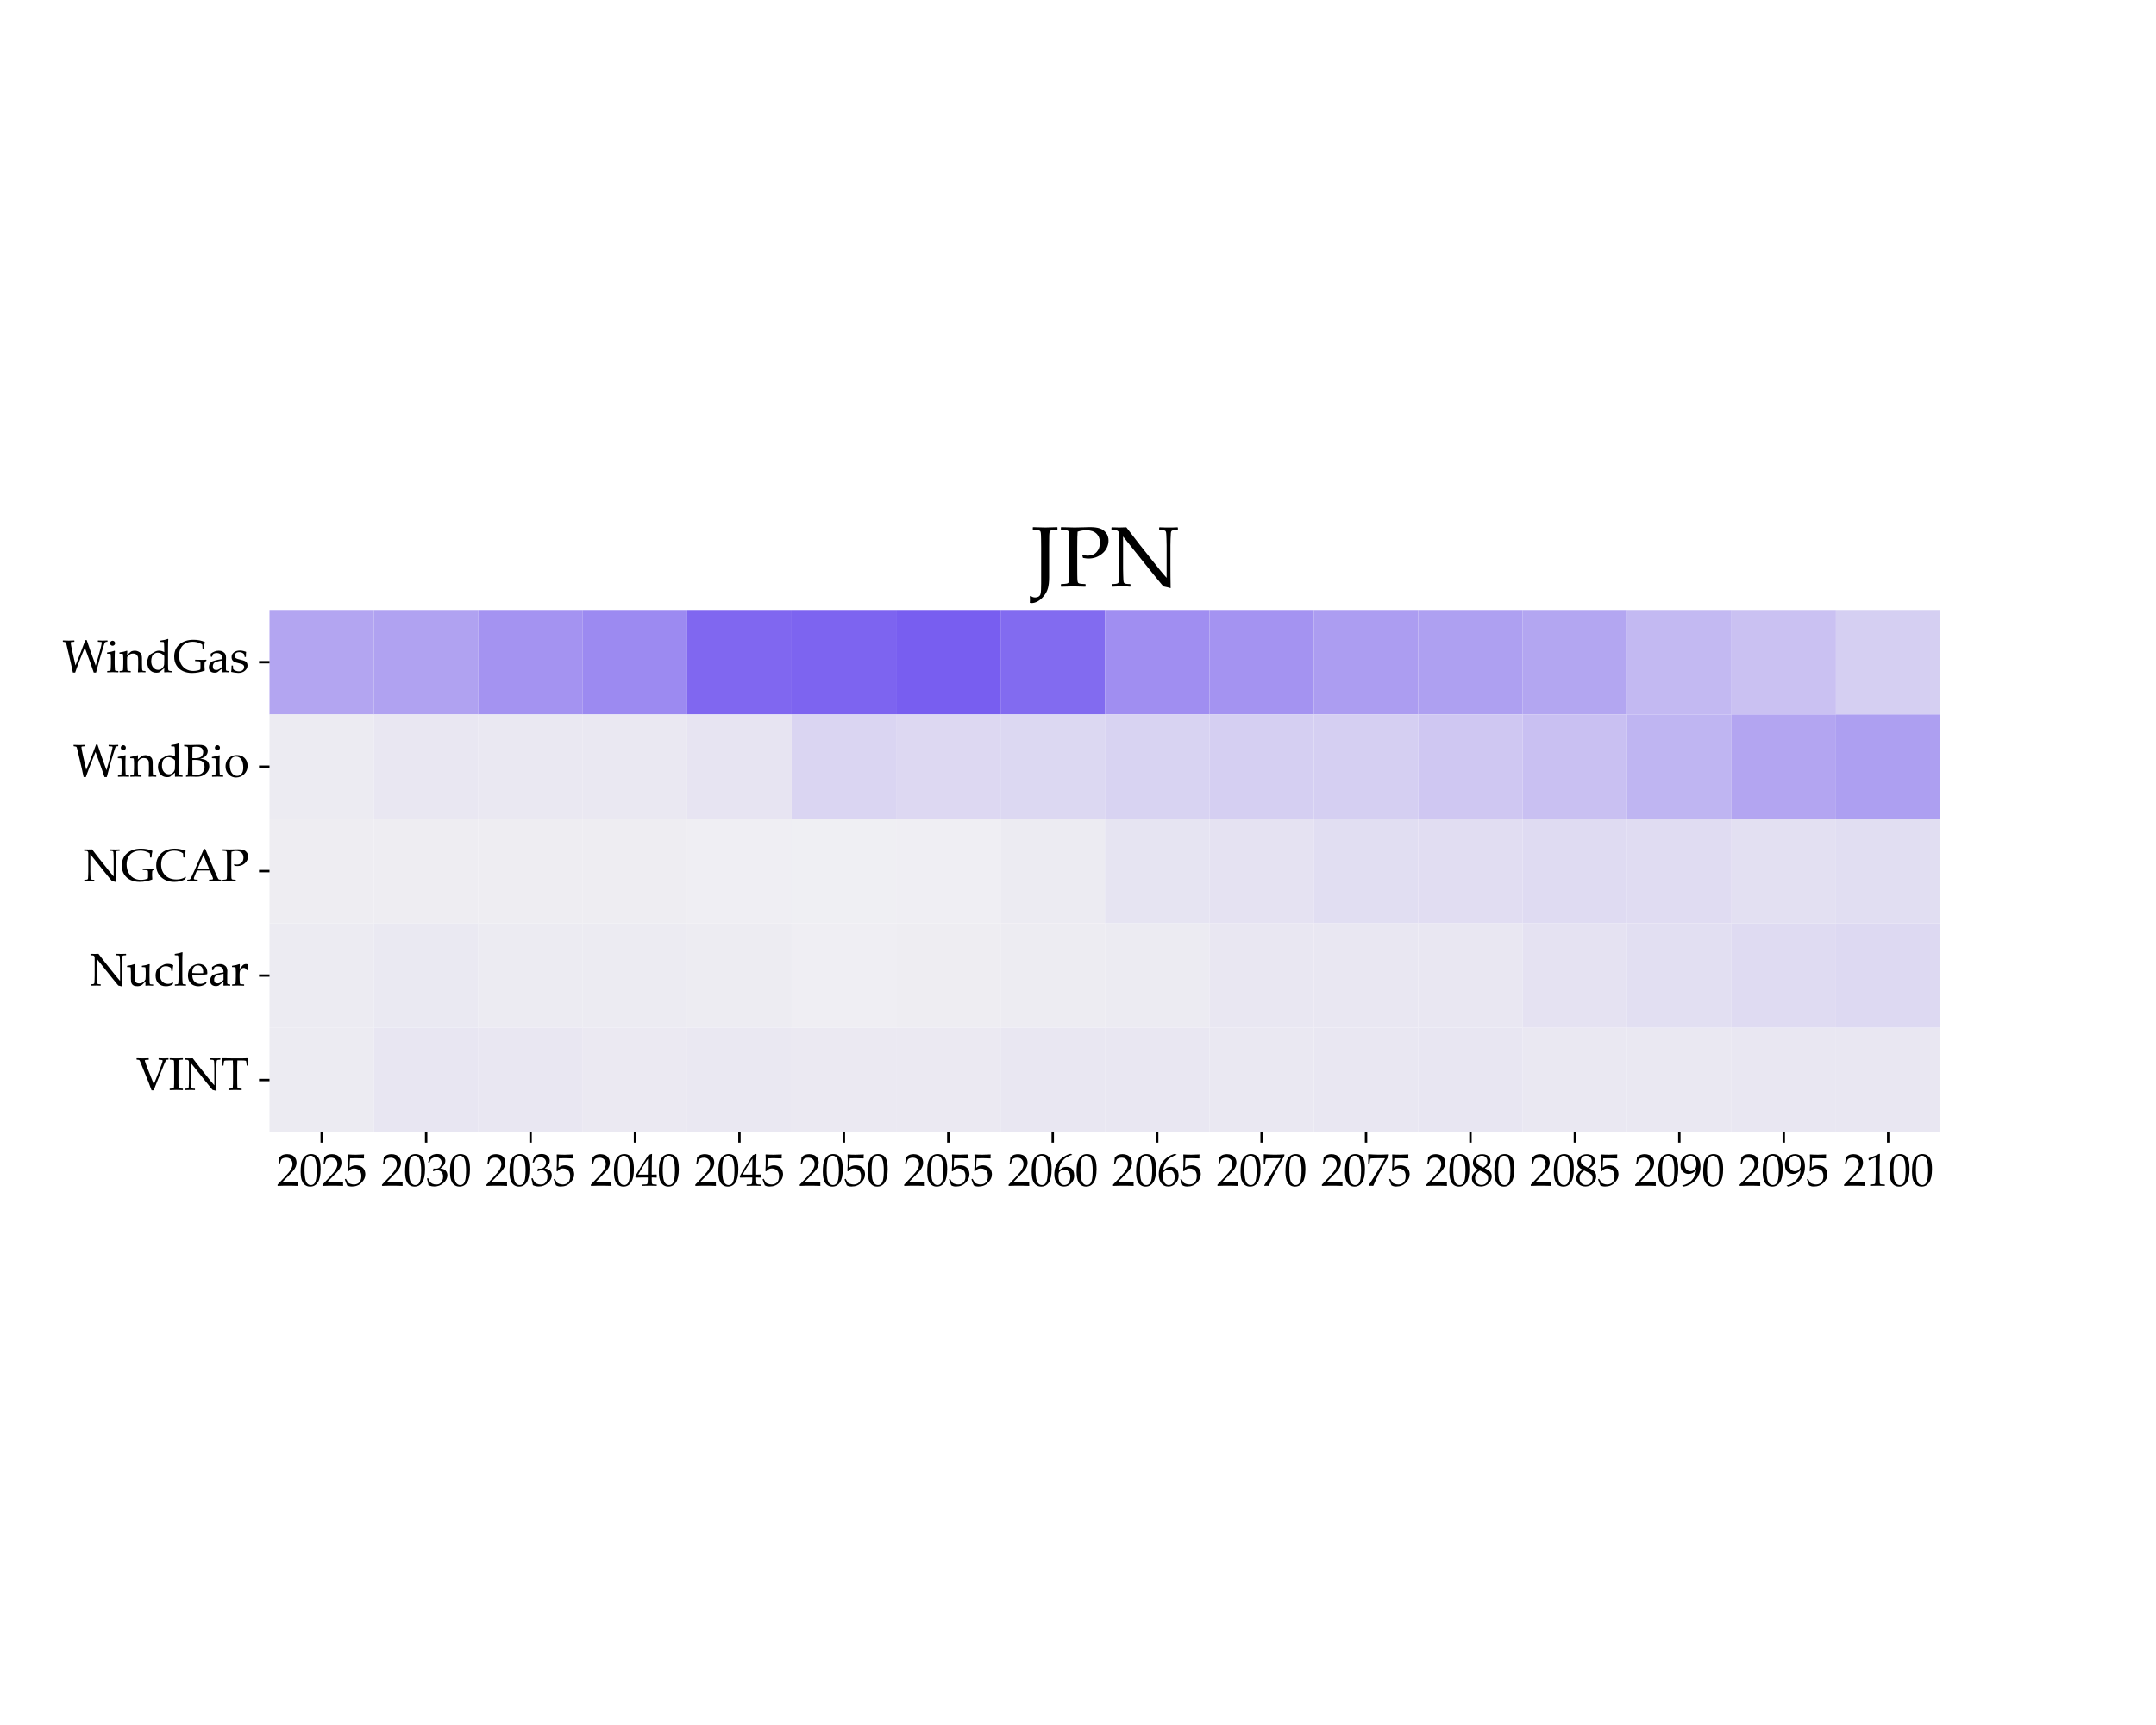 <?xml version="1.0" encoding="utf-8" standalone="no"?>
<!DOCTYPE svg PUBLIC "-//W3C//DTD SVG 1.1//EN"
  "http://www.w3.org/Graphics/SVG/1.1/DTD/svg11.dtd">
<svg xmlns:xlink="http://www.w3.org/1999/xlink" width="720pt" height="576pt" viewBox="0 0 720 576" xmlns="http://www.w3.org/2000/svg" version="1.1">
 <defs>
  <style type="text/css">*{stroke-linejoin: round; stroke-linecap: butt}</style>
 </defs>
 <g id="figure_1">
  <g id="patch_1">
   <path d="M 0 576 
L 720 576 
L 720 0 
L 0 0 
z
" style="fill: #ffffff"/>
  </g>
  <g id="axes_1">
   <g id="patch_2">
    <path d="M 90 378.067 
L 648 378.067 
L 648 203.692 
L 90 203.692 
z
" style="fill: #ffffff"/>
   </g>
   <g id="QuadMesh_1">
    <path d="M 90 203.692 
L 124.875 203.692 
L 124.875 238.567 
L 90 238.567 
L 90 203.692 
" clip-path="url(#p92f56c41db)" style="fill: #b3a5f1"/>
    <path d="M 124.875 203.692 
L 159.75 203.692 
L 159.75 238.567 
L 124.875 238.567 
L 124.875 203.692 
" clip-path="url(#p92f56c41db)" style="fill: #b0a2f1"/>
    <path d="M 159.75 203.692 
L 194.625 203.692 
L 194.625 238.567 
L 159.75 238.567 
L 159.75 203.692 
" clip-path="url(#p92f56c41db)" style="fill: #a493f1"/>
    <path d="M 194.625 203.692 
L 229.5 203.692 
L 229.5 238.567 
L 194.625 238.567 
L 194.625 203.692 
" clip-path="url(#p92f56c41db)" style="fill: #9c8af1"/>
    <path d="M 229.5 203.692 
L 264.375 203.692 
L 264.375 238.567 
L 229.5 238.567 
L 229.5 203.692 
" clip-path="url(#p92f56c41db)" style="fill: #8067f0"/>
    <path d="M 264.375 203.692 
L 299.25 203.692 
L 299.25 238.567 
L 264.375 238.567 
L 264.375 203.692 
" clip-path="url(#p92f56c41db)" style="fill: #7d64f0"/>
    <path d="M 299.25 203.692 
L 334.125 203.692 
L 334.125 238.567 
L 299.25 238.567 
L 299.25 203.692 
" clip-path="url(#p92f56c41db)" style="fill: #785ef0"/>
    <path d="M 334.125 203.692 
L 369 203.692 
L 369 238.567 
L 334.125 238.567 
L 334.125 203.692 
" clip-path="url(#p92f56c41db)" style="fill: #826bf0"/>
    <path d="M 369 203.692 
L 403.875 203.692 
L 403.875 238.567 
L 369 238.567 
L 369 203.692 
" clip-path="url(#p92f56c41db)" style="fill: #a08ef1"/>
    <path d="M 403.875 203.692 
L 438.75 203.692 
L 438.75 238.567 
L 403.875 238.567 
L 403.875 203.692 
" clip-path="url(#p92f56c41db)" style="fill: #a493f1"/>
    <path d="M 438.75 203.692 
L 473.625 203.692 
L 473.625 238.567 
L 438.75 238.567 
L 438.75 203.692 
" clip-path="url(#p92f56c41db)" style="fill: #ac9df1"/>
    <path d="M 473.625 203.692 
L 508.5 203.692 
L 508.5 238.567 
L 473.625 238.567 
L 473.625 203.692 
" clip-path="url(#p92f56c41db)" style="fill: #aea0f1"/>
    <path d="M 508.5 203.692 
L 543.375 203.692 
L 543.375 238.567 
L 508.5 238.567 
L 508.5 203.692 
" clip-path="url(#p92f56c41db)" style="fill: #b3a6f1"/>
    <path d="M 543.375 203.692 
L 578.25 203.692 
L 578.25 238.567 
L 543.375 238.567 
L 543.375 203.692 
" clip-path="url(#p92f56c41db)" style="fill: #c3b9f2"/>
    <path d="M 578.25 203.692 
L 613.125 203.692 
L 613.125 238.567 
L 578.25 238.567 
L 578.25 203.692 
" clip-path="url(#p92f56c41db)" style="fill: #cac1f2"/>
    <path d="M 613.125 203.692 
L 648 203.692 
L 648 238.567 
L 613.125 238.567 
L 613.125 203.692 
" clip-path="url(#p92f56c41db)" style="fill: #d5cff2"/>
    <path d="M 90 238.567 
L 124.875 238.567 
L 124.875 273.442 
L 90 273.442 
L 90 238.567 
" clip-path="url(#p92f56c41db)" style="fill: #ecebf2"/>
    <path d="M 124.875 238.567 
L 159.75 238.567 
L 159.75 273.442 
L 124.875 273.442 
L 124.875 238.567 
" clip-path="url(#p92f56c41db)" style="fill: #e9e7f2"/>
    <path d="M 159.75 238.567 
L 194.625 238.567 
L 194.625 273.442 
L 159.75 273.442 
L 159.75 238.567 
" clip-path="url(#p92f56c41db)" style="fill: #eae8f2"/>
    <path d="M 194.625 238.567 
L 229.5 238.567 
L 229.5 273.442 
L 194.625 273.442 
L 194.625 238.567 
" clip-path="url(#p92f56c41db)" style="fill: #eae8f2"/>
    <path d="M 229.5 238.567 
L 264.375 238.567 
L 264.375 273.442 
L 229.5 273.442 
L 229.5 238.567 
" clip-path="url(#p92f56c41db)" style="fill: #e7e4f2"/>
    <path d="M 264.375 238.567 
L 299.25 238.567 
L 299.25 273.442 
L 264.375 273.442 
L 264.375 238.567 
" clip-path="url(#p92f56c41db)" style="fill: #dad5f2"/>
    <path d="M 299.25 238.567 
L 334.125 238.567 
L 334.125 273.442 
L 299.25 273.442 
L 299.25 238.567 
" clip-path="url(#p92f56c41db)" style="fill: #ddd8f2"/>
    <path d="M 334.125 238.567 
L 369 238.567 
L 369 273.442 
L 334.125 273.442 
L 334.125 238.567 
" clip-path="url(#p92f56c41db)" style="fill: #dcd8f2"/>
    <path d="M 369 238.567 
L 403.875 238.567 
L 403.875 273.442 
L 369 273.442 
L 369 238.567 
" clip-path="url(#p92f56c41db)" style="fill: #d8d3f2"/>
    <path d="M 403.875 238.567 
L 438.75 238.567 
L 438.75 273.442 
L 403.875 273.442 
L 403.875 238.567 
" clip-path="url(#p92f56c41db)" style="fill: #d5cff2"/>
    <path d="M 438.75 238.567 
L 473.625 238.567 
L 473.625 273.442 
L 438.75 273.442 
L 438.75 238.567 
" clip-path="url(#p92f56c41db)" style="fill: #d5cff2"/>
    <path d="M 473.625 238.567 
L 508.5 238.567 
L 508.5 273.442 
L 473.625 273.442 
L 473.625 238.567 
" clip-path="url(#p92f56c41db)" style="fill: #cfc7f2"/>
    <path d="M 508.5 238.567 
L 543.375 238.567 
L 543.375 273.442 
L 508.5 273.442 
L 508.5 238.567 
" clip-path="url(#p92f56c41db)" style="fill: #c9c0f2"/>
    <path d="M 543.375 238.567 
L 578.25 238.567 
L 578.25 273.442 
L 543.375 273.442 
L 543.375 238.567 
" clip-path="url(#p92f56c41db)" style="fill: #bfb5f2"/>
    <path d="M 578.25 238.567 
L 613.125 238.567 
L 613.125 273.442 
L 578.25 273.442 
L 578.25 238.567 
" clip-path="url(#p92f56c41db)" style="fill: #b3a5f1"/>
    <path d="M 613.125 238.567 
L 648 238.567 
L 648 273.442 
L 613.125 273.442 
L 613.125 238.567 
" clip-path="url(#p92f56c41db)" style="fill: #ad9ff1"/>
    <path d="M 90 273.442 
L 124.875 273.442 
L 124.875 308.317 
L 90 308.317 
L 90 273.442 
" clip-path="url(#p92f56c41db)" style="fill: #eeedf2"/>
    <path d="M 124.875 273.442 
L 159.75 273.442 
L 159.75 308.317 
L 124.875 308.317 
L 124.875 273.442 
" clip-path="url(#p92f56c41db)" style="fill: #eeedf2"/>
    <path d="M 159.75 273.442 
L 194.625 273.442 
L 194.625 308.317 
L 159.75 308.317 
L 159.75 273.442 
" clip-path="url(#p92f56c41db)" style="fill: #eeedf2"/>
    <path d="M 194.625 273.442 
L 229.5 273.442 
L 229.5 308.317 
L 194.625 308.317 
L 194.625 273.442 
" clip-path="url(#p92f56c41db)" style="fill: #eeedf2"/>
    <path d="M 229.5 273.442 
L 264.375 273.442 
L 264.375 308.317 
L 229.5 308.317 
L 229.5 273.442 
" clip-path="url(#p92f56c41db)" style="fill: #efeef3"/>
    <path d="M 264.375 273.442 
L 299.25 273.442 
L 299.25 308.317 
L 264.375 308.317 
L 264.375 273.442 
" clip-path="url(#p92f56c41db)" style="fill: #efeff3"/>
    <path d="M 299.25 273.442 
L 334.125 273.442 
L 334.125 308.317 
L 299.25 308.317 
L 299.25 273.442 
" clip-path="url(#p92f56c41db)" style="fill: #efeef3"/>
    <path d="M 334.125 273.442 
L 369 273.442 
L 369 308.317 
L 334.125 308.317 
L 334.125 273.442 
" clip-path="url(#p92f56c41db)" style="fill: #ecebf2"/>
    <path d="M 369 273.442 
L 403.875 273.442 
L 403.875 308.317 
L 369 308.317 
L 369 273.442 
" clip-path="url(#p92f56c41db)" style="fill: #e6e4f2"/>
    <path d="M 403.875 273.442 
L 438.75 273.442 
L 438.75 308.317 
L 403.875 308.317 
L 403.875 273.442 
" clip-path="url(#p92f56c41db)" style="fill: #e5e2f2"/>
    <path d="M 438.75 273.442 
L 473.625 273.442 
L 473.625 308.317 
L 438.75 308.317 
L 438.75 273.442 
" clip-path="url(#p92f56c41db)" style="fill: #e1def2"/>
    <path d="M 473.625 273.442 
L 508.5 273.442 
L 508.5 308.317 
L 473.625 308.317 
L 473.625 273.442 
" clip-path="url(#p92f56c41db)" style="fill: #e1ddf2"/>
    <path d="M 508.5 273.442 
L 543.375 273.442 
L 543.375 308.317 
L 508.5 308.317 
L 508.5 273.442 
" clip-path="url(#p92f56c41db)" style="fill: #dfdbf2"/>
    <path d="M 543.375 273.442 
L 578.25 273.442 
L 578.25 308.317 
L 543.375 308.317 
L 543.375 273.442 
" clip-path="url(#p92f56c41db)" style="fill: #e0dcf2"/>
    <path d="M 578.25 273.442 
L 613.125 273.442 
L 613.125 308.317 
L 578.25 308.317 
L 578.25 273.442 
" clip-path="url(#p92f56c41db)" style="fill: #e3e0f2"/>
    <path d="M 613.125 273.442 
L 648 273.442 
L 648 308.317 
L 613.125 308.317 
L 613.125 273.442 
" clip-path="url(#p92f56c41db)" style="fill: #e1def2"/>
    <path d="M 90 308.317 
L 124.875 308.317 
L 124.875 343.192 
L 90 343.192 
L 90 308.317 
" clip-path="url(#p92f56c41db)" style="fill: #ecebf2"/>
    <path d="M 124.875 308.317 
L 159.75 308.317 
L 159.75 343.192 
L 124.875 343.192 
L 124.875 308.317 
" clip-path="url(#p92f56c41db)" style="fill: #eae9f2"/>
    <path d="M 159.75 308.317 
L 194.625 308.317 
L 194.625 343.192 
L 159.75 343.192 
L 159.75 308.317 
" clip-path="url(#p92f56c41db)" style="fill: #ecebf2"/>
    <path d="M 194.625 308.317 
L 229.5 308.317 
L 229.5 343.192 
L 194.625 343.192 
L 194.625 308.317 
" clip-path="url(#p92f56c41db)" style="fill: #ecebf2"/>
    <path d="M 229.5 308.317 
L 264.375 308.317 
L 264.375 343.192 
L 229.5 343.192 
L 229.5 308.317 
" clip-path="url(#p92f56c41db)" style="fill: #edecf2"/>
    <path d="M 264.375 308.317 
L 299.25 308.317 
L 299.25 343.192 
L 264.375 343.192 
L 264.375 308.317 
" clip-path="url(#p92f56c41db)" style="fill: #efeef3"/>
    <path d="M 299.25 308.317 
L 334.125 308.317 
L 334.125 343.192 
L 299.25 343.192 
L 299.25 308.317 
" clip-path="url(#p92f56c41db)" style="fill: #eeedf2"/>
    <path d="M 334.125 308.317 
L 369 308.317 
L 369 343.192 
L 334.125 343.192 
L 334.125 308.317 
" clip-path="url(#p92f56c41db)" style="fill: #edecf2"/>
    <path d="M 369 308.317 
L 403.875 308.317 
L 403.875 343.192 
L 369 343.192 
L 369 308.317 
" clip-path="url(#p92f56c41db)" style="fill: #ecebf2"/>
    <path d="M 403.875 308.317 
L 438.75 308.317 
L 438.75 343.192 
L 403.875 343.192 
L 403.875 308.317 
" clip-path="url(#p92f56c41db)" style="fill: #e9e7f2"/>
    <path d="M 438.75 308.317 
L 473.625 308.317 
L 473.625 343.192 
L 438.75 343.192 
L 438.75 308.317 
" clip-path="url(#p92f56c41db)" style="fill: #e9e7f2"/>
    <path d="M 473.625 308.317 
L 508.5 308.317 
L 508.5 343.192 
L 473.625 343.192 
L 473.625 308.317 
" clip-path="url(#p92f56c41db)" style="fill: #e9e7f2"/>
    <path d="M 508.5 308.317 
L 543.375 308.317 
L 543.375 343.192 
L 508.5 343.192 
L 508.5 308.317 
" clip-path="url(#p92f56c41db)" style="fill: #e5e2f2"/>
    <path d="M 543.375 308.317 
L 578.25 308.317 
L 578.25 343.192 
L 543.375 343.192 
L 543.375 308.317 
" clip-path="url(#p92f56c41db)" style="fill: #e2dff2"/>
    <path d="M 578.25 308.317 
L 613.125 308.317 
L 613.125 343.192 
L 578.25 343.192 
L 578.25 308.317 
" clip-path="url(#p92f56c41db)" style="fill: #dfdbf2"/>
    <path d="M 613.125 308.317 
L 648 308.317 
L 648 343.192 
L 613.125 343.192 
L 613.125 308.317 
" clip-path="url(#p92f56c41db)" style="fill: #ddd9f2"/>
    <path d="M 90 343.192 
L 124.875 343.192 
L 124.875 378.067 
L 90 378.067 
L 90 343.192 
" clip-path="url(#p92f56c41db)" style="fill: #ecebf2"/>
    <path d="M 124.875 343.192 
L 159.75 343.192 
L 159.75 378.067 
L 124.875 378.067 
L 124.875 343.192 
" clip-path="url(#p92f56c41db)" style="fill: #e8e6f2"/>
    <path d="M 159.75 343.192 
L 194.625 343.192 
L 194.625 378.067 
L 159.75 378.067 
L 159.75 343.192 
" clip-path="url(#p92f56c41db)" style="fill: #e9e7f2"/>
    <path d="M 194.625 343.192 
L 229.5 343.192 
L 229.5 378.067 
L 194.625 378.067 
L 194.625 343.192 
" clip-path="url(#p92f56c41db)" style="fill: #ebe9f2"/>
    <path d="M 229.5 343.192 
L 264.375 343.192 
L 264.375 378.067 
L 229.5 378.067 
L 229.5 343.192 
" clip-path="url(#p92f56c41db)" style="fill: #eae8f2"/>
    <path d="M 264.375 343.192 
L 299.25 343.192 
L 299.25 378.067 
L 264.375 378.067 
L 264.375 343.192 
" clip-path="url(#p92f56c41db)" style="fill: #ebe9f2"/>
    <path d="M 299.25 343.192 
L 334.125 343.192 
L 334.125 378.067 
L 299.25 378.067 
L 299.25 343.192 
" clip-path="url(#p92f56c41db)" style="fill: #ebe9f2"/>
    <path d="M 334.125 343.192 
L 369 343.192 
L 369 378.067 
L 334.125 378.067 
L 334.125 343.192 
" clip-path="url(#p92f56c41db)" style="fill: #e9e7f2"/>
    <path d="M 369 343.192 
L 403.875 343.192 
L 403.875 378.067 
L 369 378.067 
L 369 343.192 
" clip-path="url(#p92f56c41db)" style="fill: #e9e7f2"/>
    <path d="M 403.875 343.192 
L 438.75 343.192 
L 438.75 378.067 
L 403.875 378.067 
L 403.875 343.192 
" clip-path="url(#p92f56c41db)" style="fill: #eae8f2"/>
    <path d="M 438.75 343.192 
L 473.625 343.192 
L 473.625 378.067 
L 438.75 378.067 
L 438.75 343.192 
" clip-path="url(#p92f56c41db)" style="fill: #e9e7f2"/>
    <path d="M 473.625 343.192 
L 508.5 343.192 
L 508.5 378.067 
L 473.625 378.067 
L 473.625 343.192 
" clip-path="url(#p92f56c41db)" style="fill: #e8e6f2"/>
    <path d="M 508.5 343.192 
L 543.375 343.192 
L 543.375 378.067 
L 508.5 378.067 
L 508.5 343.192 
" clip-path="url(#p92f56c41db)" style="fill: #eae8f2"/>
    <path d="M 543.375 343.192 
L 578.25 343.192 
L 578.25 378.067 
L 543.375 378.067 
L 543.375 343.192 
" clip-path="url(#p92f56c41db)" style="fill: #eae8f2"/>
    <path d="M 578.25 343.192 
L 613.125 343.192 
L 613.125 378.067 
L 578.25 378.067 
L 578.25 343.192 
" clip-path="url(#p92f56c41db)" style="fill: #e9e7f2"/>
    <path d="M 613.125 343.192 
L 648 343.192 
L 648 378.067 
L 613.125 378.067 
L 613.125 343.192 
" clip-path="url(#p92f56c41db)" style="fill: #e9e7f2"/>
   </g>
   <g id="matplotlib.axis_1">
    <g id="xtick_1">
     <g id="line2d_1">
      <defs>
       <path id="m12abc98a7a" d="M 0 0 
L 0 3.5 
" style="stroke: #000000; stroke-width: 0.8"/>
      </defs>
      <g>
       <use xlink:href="#m12abc98a7a" x="107.438" y="378.067" style="stroke: #000000; stroke-width: 0.8"/>
      </g>
     </g>
     <g id="text_1">
      <!-- 2025 -->
      <g transform="translate(92.438 395.914)scale(0.15 -0.15)">
       <defs>
        <path id="PalatinoLinotype-Roman-32" d="M 144 -31 
L 106 0 
L 106 144 
L 1153 1253 
Q 1800 1938 1990 2313 
Q 2181 2688 2181 3013 
Q 2181 3394 1950 3647 
Q 1719 3900 1325 3900 
Q 1072 3900 884 3822 
Q 697 3744 633 3647 
Q 569 3550 447 3103 
L 419 3078 
L 291 3078 
L 259 3106 
Q 331 3528 359 3941 
Q 653 4228 908 4308 
Q 1163 4388 1441 4388 
Q 1772 4388 2075 4263 
Q 2378 4138 2562 3858 
Q 2747 3578 2747 3209 
Q 2747 2934 2639 2657 
Q 2531 2381 2323 2123 
Q 2116 1866 1756 1506 
L 781 513 
L 2016 513 
Q 2584 513 2963 553 
L 2984 528 
Q 2966 422 2966 250 
Q 2966 94 2984 3 
L 2963 -31 
Q 2738 -19 2272 -9 
Q 1806 0 1656 0 
Q 1353 0 840 -8 
Q 328 -16 144 -31 
z
" transform="scale(0.016)"/>
        <path id="PalatinoLinotype-Roman-30" d="M 194 1909 
Q 194 2466 250 2911 
Q 306 3356 498 3704 
Q 691 4053 980 4226 
Q 1269 4400 1638 4400 
Q 2056 4400 2373 4184 
Q 2691 3969 2830 3522 
Q 2969 3075 2969 2306 
Q 2969 1056 2586 465 
Q 2203 -125 1525 -125 
Q 1184 -125 923 22 
Q 663 169 495 447 
Q 328 725 261 1103 
Q 194 1481 194 1909 
z
M 731 2091 
Q 731 1497 820 1009 
Q 909 522 1117 308 
Q 1325 94 1613 94 
Q 1891 94 2077 284 
Q 2263 475 2348 937 
Q 2434 1400 2434 2081 
Q 2434 3150 2231 3662 
Q 2028 4175 1559 4175 
Q 1150 4175 940 3778 
Q 731 3381 731 2091 
z
" transform="scale(0.016)"/>
        <path id="PalatinoLinotype-Roman-35" d="M 409 44 
Q 334 288 100 850 
L 106 891 
L 216 953 
L 253 944 
Q 513 472 577 408 
Q 641 344 869 258 
Q 1097 172 1350 172 
Q 1666 172 1909 309 
Q 2153 447 2272 715 
Q 2391 984 2391 1325 
Q 2391 1659 2273 1901 
Q 2156 2144 1915 2269 
Q 1675 2394 1397 2394 
Q 1222 2394 1080 2347 
Q 938 2300 842 2226 
Q 747 2153 616 2009 
L 488 2047 
L 522 2719 
Q 534 2909 534 3103 
L 534 3659 
Q 534 3909 519 4138 
Q 509 4278 509 4316 
L 550 4347 
Q 1028 4309 1641 4309 
Q 2106 4309 2756 4347 
L 2769 4316 
Q 2747 4163 2747 4031 
Q 2747 3966 2756 3813 
L 2725 3794 
Q 2369 3819 1769 3819 
Q 953 3819 822 3813 
Q 775 3444 756 2513 
Q 1013 2700 1219 2767 
Q 1425 2834 1666 2834 
Q 2006 2834 2318 2678 
Q 2631 2522 2786 2225 
Q 2941 1928 2941 1584 
Q 2941 950 2417 417 
Q 1894 -116 1078 -116 
Q 859 -116 717 -78 
Q 575 -41 409 44 
z
" transform="scale(0.016)"/>
       </defs>
       <use xlink:href="#PalatinoLinotype-Roman-32"/>
       <use xlink:href="#PalatinoLinotype-Roman-30" x="50"/>
       <use xlink:href="#PalatinoLinotype-Roman-32" x="100"/>
       <use xlink:href="#PalatinoLinotype-Roman-35" x="150"/>
      </g>
     </g>
    </g>
    <g id="xtick_2">
     <g id="line2d_2">
      <g>
       <use xlink:href="#m12abc98a7a" x="142.312" y="378.067" style="stroke: #000000; stroke-width: 0.8"/>
      </g>
     </g>
     <g id="text_2">
      <!-- 2030 -->
      <g transform="translate(127.312 395.914)scale(0.15 -0.15)">
       <defs>
        <path id="PalatinoLinotype-Roman-33" d="M 325 72 
Q 269 441 116 959 
L 131 1006 
L 247 1050 
L 291 1028 
Q 400 741 525 553 
Q 650 366 884 266 
Q 1119 166 1391 166 
Q 1734 166 1936 309 
Q 2138 453 2247 700 
Q 2356 947 2356 1256 
Q 2356 1672 2139 1909 
Q 1922 2147 1538 2147 
Q 1406 2147 1303 2122 
Q 1200 2097 984 2009 
L 950 2041 
L 1019 2381 
Q 1272 2366 1356 2366 
Q 1722 2366 1936 2625 
Q 2150 2884 2150 3238 
Q 2150 3547 1926 3756 
Q 1703 3966 1375 3966 
Q 1159 3966 967 3878 
Q 775 3791 650 3666 
Q 597 3559 481 3247 
L 450 3219 
L 309 3219 
L 284 3247 
L 472 3972 
Q 863 4413 1531 4413 
Q 2041 4413 2355 4142 
Q 2669 3872 2669 3463 
Q 2669 3150 2484 2889 
Q 2300 2628 1972 2397 
Q 2513 2331 2733 2073 
Q 2953 1816 2953 1450 
Q 2953 850 2409 370 
Q 1866 -109 1153 -109 
Q 941 -109 756 -73 
Q 572 -38 325 72 
z
" transform="scale(0.016)"/>
       </defs>
       <use xlink:href="#PalatinoLinotype-Roman-32"/>
       <use xlink:href="#PalatinoLinotype-Roman-30" x="50"/>
       <use xlink:href="#PalatinoLinotype-Roman-33" x="100"/>
       <use xlink:href="#PalatinoLinotype-Roman-30" x="150"/>
      </g>
     </g>
    </g>
    <g id="xtick_3">
     <g id="line2d_3">
      <g>
       <use xlink:href="#m12abc98a7a" x="177.188" y="378.067" style="stroke: #000000; stroke-width: 0.8"/>
      </g>
     </g>
     <g id="text_3">
      <!-- 2035 -->
      <g transform="translate(162.188 395.914)scale(0.15 -0.15)">
       <use xlink:href="#PalatinoLinotype-Roman-32"/>
       <use xlink:href="#PalatinoLinotype-Roman-30" x="50"/>
       <use xlink:href="#PalatinoLinotype-Roman-33" x="100"/>
       <use xlink:href="#PalatinoLinotype-Roman-35" x="150"/>
      </g>
     </g>
    </g>
    <g id="xtick_4">
     <g id="line2d_4">
      <g>
       <use xlink:href="#m12abc98a7a" x="212.062" y="378.067" style="stroke: #000000; stroke-width: 0.8"/>
      </g>
     </g>
     <g id="text_4">
      <!-- 2040 -->
      <g transform="translate(197.062 395.914)scale(0.15 -0.15)">
       <defs>
        <path id="PalatinoLinotype-Roman-34" d="M 1028 -25 
L 1003 0 
L 1003 134 
L 1028 159 
Q 1491 172 1577 187 
Q 1663 203 1703 253 
Q 1744 303 1764 497 
Q 1784 691 1784 909 
L 1784 1141 
L 1100 1141 
Q 503 1141 91 1122 
L 38 1291 
Q 581 2309 1853 4241 
L 2294 4419 
L 2372 4381 
Q 2338 3850 2338 3066 
L 2328 2184 
L 2328 1538 
Q 2759 1541 2994 1556 
L 3022 1525 
Q 3016 1406 3016 1353 
Q 3019 1250 3025 1150 
L 2994 1122 
Q 2691 1141 2488 1141 
L 2328 1141 
L 2328 931 
Q 2328 581 2347 434 
Q 2366 288 2406 245 
Q 2447 203 2570 183 
Q 2694 163 2997 159 
L 3025 134 
L 3025 0 
L 3000 -25 
Q 2450 0 2078 0 
Q 1472 0 1028 -25 
z
M 450 1538 
L 1784 1538 
L 1813 3759 
Q 1513 3331 1056 2584 
Q 600 1838 450 1538 
z
" transform="scale(0.016)"/>
       </defs>
       <use xlink:href="#PalatinoLinotype-Roman-32"/>
       <use xlink:href="#PalatinoLinotype-Roman-30" x="50"/>
       <use xlink:href="#PalatinoLinotype-Roman-34" x="100"/>
       <use xlink:href="#PalatinoLinotype-Roman-30" x="150"/>
      </g>
     </g>
    </g>
    <g id="xtick_5">
     <g id="line2d_5">
      <g>
       <use xlink:href="#m12abc98a7a" x="246.938" y="378.067" style="stroke: #000000; stroke-width: 0.8"/>
      </g>
     </g>
     <g id="text_5">
      <!-- 2045 -->
      <g transform="translate(231.938 395.914)scale(0.15 -0.15)">
       <use xlink:href="#PalatinoLinotype-Roman-32"/>
       <use xlink:href="#PalatinoLinotype-Roman-30" x="50"/>
       <use xlink:href="#PalatinoLinotype-Roman-34" x="100"/>
       <use xlink:href="#PalatinoLinotype-Roman-35" x="150"/>
      </g>
     </g>
    </g>
    <g id="xtick_6">
     <g id="line2d_6">
      <g>
       <use xlink:href="#m12abc98a7a" x="281.812" y="378.067" style="stroke: #000000; stroke-width: 0.8"/>
      </g>
     </g>
     <g id="text_6">
      <!-- 2050 -->
      <g transform="translate(266.812 395.914)scale(0.15 -0.15)">
       <use xlink:href="#PalatinoLinotype-Roman-32"/>
       <use xlink:href="#PalatinoLinotype-Roman-30" x="50"/>
       <use xlink:href="#PalatinoLinotype-Roman-35" x="100"/>
       <use xlink:href="#PalatinoLinotype-Roman-30" x="150"/>
      </g>
     </g>
    </g>
    <g id="xtick_7">
     <g id="line2d_7">
      <g>
       <use xlink:href="#m12abc98a7a" x="316.688" y="378.067" style="stroke: #000000; stroke-width: 0.8"/>
      </g>
     </g>
     <g id="text_7">
      <!-- 2055 -->
      <g transform="translate(301.688 395.914)scale(0.15 -0.15)">
       <use xlink:href="#PalatinoLinotype-Roman-32"/>
       <use xlink:href="#PalatinoLinotype-Roman-30" x="50"/>
       <use xlink:href="#PalatinoLinotype-Roman-35" x="100"/>
       <use xlink:href="#PalatinoLinotype-Roman-35" x="150"/>
      </g>
     </g>
    </g>
    <g id="xtick_8">
     <g id="line2d_8">
      <g>
       <use xlink:href="#m12abc98a7a" x="351.562" y="378.067" style="stroke: #000000; stroke-width: 0.8"/>
      </g>
     </g>
     <g id="text_8">
      <!-- 2060 -->
      <g transform="translate(336.562 395.914)scale(0.15 -0.15)">
       <defs>
        <path id="PalatinoLinotype-Roman-36" d="M 2700 4322 
L 2700 4284 
Q 2359 4213 1923 3944 
Q 1488 3675 1191 3222 
Q 894 2769 847 2128 
Q 953 2203 1091 2309 
Q 1269 2444 1351 2494 
Q 1434 2544 1573 2581 
Q 1713 2619 1894 2619 
Q 2216 2619 2472 2476 
Q 2728 2334 2856 2057 
Q 2984 1781 2984 1413 
Q 2984 891 2731 539 
Q 2478 188 2193 36 
Q 1909 -116 1541 -116 
Q 913 -116 566 354 
Q 219 825 219 1578 
Q 219 2078 364 2539 
Q 509 3000 806 3373 
Q 1103 3747 1564 4037 
Q 2025 4328 2472 4431 
L 2700 4322 
z
M 788 1341 
Q 788 1031 877 728 
Q 966 425 1162 259 
Q 1359 94 1625 94 
Q 1853 94 2047 222 
Q 2241 350 2342 623 
Q 2444 897 2444 1200 
Q 2444 1503 2344 1742 
Q 2244 1981 2053 2114 
Q 1863 2247 1609 2247 
Q 1422 2247 1234 2156 
Q 1047 2066 945 1950 
Q 844 1834 816 1704 
Q 788 1575 788 1341 
z
" transform="scale(0.016)"/>
       </defs>
       <use xlink:href="#PalatinoLinotype-Roman-32"/>
       <use xlink:href="#PalatinoLinotype-Roman-30" x="50"/>
       <use xlink:href="#PalatinoLinotype-Roman-36" x="100"/>
       <use xlink:href="#PalatinoLinotype-Roman-30" x="150"/>
      </g>
     </g>
    </g>
    <g id="xtick_9">
     <g id="line2d_9">
      <g>
       <use xlink:href="#m12abc98a7a" x="386.438" y="378.067" style="stroke: #000000; stroke-width: 0.8"/>
      </g>
     </g>
     <g id="text_9">
      <!-- 2065 -->
      <g transform="translate(371.438 395.914)scale(0.15 -0.15)">
       <use xlink:href="#PalatinoLinotype-Roman-32"/>
       <use xlink:href="#PalatinoLinotype-Roman-30" x="50"/>
       <use xlink:href="#PalatinoLinotype-Roman-36" x="100"/>
       <use xlink:href="#PalatinoLinotype-Roman-35" x="150"/>
      </g>
     </g>
    </g>
    <g id="xtick_10">
     <g id="line2d_10">
      <g>
       <use xlink:href="#m12abc98a7a" x="421.312" y="378.067" style="stroke: #000000; stroke-width: 0.8"/>
      </g>
     </g>
     <g id="text_10">
      <!-- 2070 -->
      <g transform="translate(406.312 395.914)scale(0.15 -0.15)">
       <defs>
        <path id="PalatinoLinotype-Roman-37" d="M 422 -25 
L 356 41 
Q 469 209 822 766 
L 1394 1678 
L 1931 2556 
L 2400 3363 
Q 2550 3625 2638 3788 
L 2606 3819 
L 1638 3819 
Q 1272 3819 987 3806 
Q 703 3794 653 3770 
Q 603 3747 583 3712 
Q 563 3678 538 3475 
L 481 3034 
L 453 3009 
L 322 3009 
L 294 3034 
L 309 3891 
Q 309 4038 294 4344 
L 356 4375 
Q 528 4356 1054 4334 
Q 1581 4313 1759 4313 
Q 2394 4313 3144 4356 
L 3169 4331 
L 3169 4169 
L 2719 3372 
Q 2309 2641 1784 1639 
Q 1259 638 1019 0 
L 988 -25 
Q 809 -9 719 -9 
Q 575 -9 422 -25 
z
" transform="scale(0.016)"/>
       </defs>
       <use xlink:href="#PalatinoLinotype-Roman-32"/>
       <use xlink:href="#PalatinoLinotype-Roman-30" x="50"/>
       <use xlink:href="#PalatinoLinotype-Roman-37" x="100"/>
       <use xlink:href="#PalatinoLinotype-Roman-30" x="150"/>
      </g>
     </g>
    </g>
    <g id="xtick_11">
     <g id="line2d_11">
      <g>
       <use xlink:href="#m12abc98a7a" x="456.188" y="378.067" style="stroke: #000000; stroke-width: 0.8"/>
      </g>
     </g>
     <g id="text_11">
      <!-- 2075 -->
      <g transform="translate(441.188 395.914)scale(0.15 -0.15)">
       <use xlink:href="#PalatinoLinotype-Roman-32"/>
       <use xlink:href="#PalatinoLinotype-Roman-30" x="50"/>
       <use xlink:href="#PalatinoLinotype-Roman-37" x="100"/>
       <use xlink:href="#PalatinoLinotype-Roman-35" x="150"/>
      </g>
     </g>
    </g>
    <g id="xtick_12">
     <g id="line2d_12">
      <g>
       <use xlink:href="#m12abc98a7a" x="491.062" y="378.067" style="stroke: #000000; stroke-width: 0.8"/>
      </g>
     </g>
     <g id="text_12">
      <!-- 2080 -->
      <g transform="translate(476.062 395.914)scale(0.15 -0.15)">
       <defs>
        <path id="PalatinoLinotype-Roman-38" d="M 1050 2216 
Q 703 2400 523 2639 
Q 344 2878 344 3219 
Q 344 3697 697 4039 
Q 1050 4381 1659 4381 
Q 1969 4381 2233 4273 
Q 2497 4166 2640 3952 
Q 2784 3738 2784 3475 
Q 2784 3200 2615 2948 
Q 2447 2697 2019 2438 
L 2019 2409 
Q 2384 2234 2561 2112 
Q 2738 1991 2850 1783 
Q 2963 1575 2963 1303 
Q 2963 931 2748 589 
Q 2534 247 2184 69 
Q 1834 -109 1459 -109 
Q 913 -109 556 197 
Q 200 503 200 1013 
Q 200 1425 445 1723 
Q 691 2022 1050 2188 
L 1050 2216 
z
M 1778 2516 
Q 2113 2725 2231 2936 
Q 2350 3147 2350 3391 
Q 2350 3750 2144 3959 
Q 1938 4169 1591 4169 
Q 1259 4169 1040 3983 
Q 822 3797 822 3463 
Q 822 3209 964 3023 
Q 1106 2838 1778 2516 
z
M 1303 2103 
Q 934 1884 790 1632 
Q 647 1381 647 1063 
Q 647 616 897 361 
Q 1147 106 1541 106 
Q 1809 106 2028 231 
Q 2247 356 2355 573 
Q 2463 791 2463 1047 
Q 2463 1416 2205 1622 
Q 1947 1828 1303 2103 
z
" transform="scale(0.016)"/>
       </defs>
       <use xlink:href="#PalatinoLinotype-Roman-32"/>
       <use xlink:href="#PalatinoLinotype-Roman-30" x="50"/>
       <use xlink:href="#PalatinoLinotype-Roman-38" x="100"/>
       <use xlink:href="#PalatinoLinotype-Roman-30" x="150"/>
      </g>
     </g>
    </g>
    <g id="xtick_13">
     <g id="line2d_13">
      <g>
       <use xlink:href="#m12abc98a7a" x="525.938" y="378.067" style="stroke: #000000; stroke-width: 0.8"/>
      </g>
     </g>
     <g id="text_13">
      <!-- 2085 -->
      <g transform="translate(510.938 395.914)scale(0.15 -0.15)">
       <use xlink:href="#PalatinoLinotype-Roman-32"/>
       <use xlink:href="#PalatinoLinotype-Roman-30" x="50"/>
       <use xlink:href="#PalatinoLinotype-Roman-38" x="100"/>
       <use xlink:href="#PalatinoLinotype-Roman-35" x="150"/>
      </g>
     </g>
    </g>
    <g id="xtick_14">
     <g id="line2d_14">
      <g>
       <use xlink:href="#m12abc98a7a" x="560.812" y="378.067" style="stroke: #000000; stroke-width: 0.8"/>
      </g>
     </g>
     <g id="text_14">
      <!-- 2090 -->
      <g transform="translate(545.812 395.914)scale(0.15 -0.15)">
       <defs>
        <path id="PalatinoLinotype-Roman-39" d="M 416 -25 
L 416 34 
Q 1284 234 1781 798 
Q 2278 1363 2341 2178 
Q 1881 1631 1313 1631 
Q 953 1631 686 1803 
Q 419 1975 291 2250 
Q 163 2525 163 2894 
Q 163 3572 570 3981 
Q 978 4391 1581 4391 
Q 2191 4391 2567 3950 
Q 2944 3509 2944 2681 
Q 2944 2316 2875 1980 
Q 2806 1644 2615 1291 
Q 2425 938 2111 634 
Q 1797 331 1401 129 
Q 1006 -72 622 -125 
L 416 -25 
z
M 703 3097 
Q 703 2825 798 2564 
Q 894 2303 1091 2161 
Q 1288 2019 1553 2019 
Q 1922 2019 2147 2267 
Q 2372 2516 2372 3009 
Q 2372 3522 2150 3848 
Q 1928 4175 1541 4175 
Q 1169 4175 936 3900 
Q 703 3625 703 3097 
z
" transform="scale(0.016)"/>
       </defs>
       <use xlink:href="#PalatinoLinotype-Roman-32"/>
       <use xlink:href="#PalatinoLinotype-Roman-30" x="50"/>
       <use xlink:href="#PalatinoLinotype-Roman-39" x="100"/>
       <use xlink:href="#PalatinoLinotype-Roman-30" x="150"/>
      </g>
     </g>
    </g>
    <g id="xtick_15">
     <g id="line2d_15">
      <g>
       <use xlink:href="#m12abc98a7a" x="595.688" y="378.067" style="stroke: #000000; stroke-width: 0.8"/>
      </g>
     </g>
     <g id="text_15">
      <!-- 2095 -->
      <g transform="translate(580.688 395.914)scale(0.15 -0.15)">
       <use xlink:href="#PalatinoLinotype-Roman-32"/>
       <use xlink:href="#PalatinoLinotype-Roman-30" x="50"/>
       <use xlink:href="#PalatinoLinotype-Roman-39" x="100"/>
       <use xlink:href="#PalatinoLinotype-Roman-35" x="150"/>
      </g>
     </g>
    </g>
    <g id="xtick_16">
     <g id="line2d_16">
      <g>
       <use xlink:href="#m12abc98a7a" x="630.562" y="378.067" style="stroke: #000000; stroke-width: 0.8"/>
      </g>
     </g>
     <g id="text_16">
      <!-- 2100 -->
      <g transform="translate(615.562 395.914)scale(0.15 -0.15)">
       <defs>
        <path id="PalatinoLinotype-Roman-31" d="M 478 3531 
L 422 3550 
L 391 3806 
L 422 3838 
Q 734 3928 1212 4128 
Q 1691 4328 1897 4434 
L 1978 4403 
Q 1928 3034 1928 2759 
L 1928 1600 
Q 1928 1172 1937 795 
Q 1947 419 1965 351 
Q 1984 284 2029 246 
Q 2075 209 2156 198 
Q 2238 188 2641 166 
L 2663 141 
L 2663 0 
L 2641 -25 
Q 1956 0 1675 0 
Q 1463 0 634 -25 
L 613 0 
L 613 141 
L 638 166 
Q 1106 200 1173 215 
Q 1241 231 1277 270 
Q 1313 309 1334 418 
Q 1356 528 1370 1065 
Q 1384 1603 1384 1616 
L 1384 2847 
Q 1384 3753 1379 3831 
Q 1375 3909 1325 3909 
Q 1313 3909 1291 3903 
Q 1269 3897 1153 3847 
L 844 3709 
Q 650 3625 478 3531 
z
" transform="scale(0.016)"/>
       </defs>
       <use xlink:href="#PalatinoLinotype-Roman-32"/>
       <use xlink:href="#PalatinoLinotype-Roman-31" x="50"/>
       <use xlink:href="#PalatinoLinotype-Roman-30" x="100"/>
       <use xlink:href="#PalatinoLinotype-Roman-30" x="150"/>
      </g>
     </g>
    </g>
   </g>
   <g id="matplotlib.axis_2">
    <g id="ytick_1">
     <g id="line2d_17">
      <defs>
       <path id="m78341c2440" d="M 0 0 
L -3.5 0 
" style="stroke: #000000; stroke-width: 0.8"/>
      </defs>
      <g>
       <use xlink:href="#m78341c2440" x="90" y="221.13" style="stroke: #000000; stroke-width: 0.8"/>
      </g>
     </g>
     <g id="text_17">
      <!-- WindGas -->
      <g transform="translate(20.811 224.444)scale(0.15 -0.15)">
       <defs>
        <path id="PalatinoLinotype-Roman-57" d="M 1472 -59 
L 1188 1244 
L 584 3816 
Q 513 4122 434 4158 
Q 356 4194 97 4225 
L 72 4250 
L 72 4388 
L 97 4416 
Q 547 4391 894 4391 
Q 1153 4391 1650 4416 
L 1678 4388 
L 1678 4250 
L 1653 4225 
Q 1306 4213 1236 4191 
Q 1166 4169 1166 4088 
Q 1166 4022 1228 3673 
Q 1291 3325 1341 3106 
L 1831 941 
L 2603 2863 
Q 2906 3625 3200 4459 
L 3400 4459 
Q 3650 3675 3916 2938 
L 4650 900 
L 5181 2766 
Q 5263 3059 5381 3537 
Q 5500 4016 5500 4091 
Q 5500 4175 5422 4195 
Q 5344 4216 4972 4225 
L 4947 4253 
L 4947 4391 
L 4972 4416 
Q 5503 4391 5613 4391 
Q 5713 4391 6263 4416 
L 6288 4391 
L 6288 4250 
L 6263 4228 
Q 6084 4222 6025 4195 
Q 5966 4169 5922 4114 
Q 5878 4059 5797 3794 
L 5616 3213 
L 5294 2159 
Q 5225 1931 5041 1234 
L 4694 -59 
L 4375 -59 
Q 4050 909 3838 1491 
L 3125 3419 
L 2503 1875 
L 2169 1000 
Q 2038 653 1959 434 
L 1788 -59 
L 1472 -59 
z
" transform="scale(0.016)"/>
        <path id="PalatinoLinotype-Roman-69" d="M 900 4375 
Q 1047 4375 1150 4272 
Q 1253 4169 1253 4022 
Q 1253 3878 1150 3775 
Q 1047 3672 900 3672 
Q 756 3672 651 3773 
Q 547 3875 547 4022 
Q 547 4169 651 4272 
Q 756 4375 900 4375 
z
M 1166 2978 
L 1225 2938 
Q 1191 2528 1191 1897 
L 1191 1191 
Q 1191 1122 1203 748 
Q 1216 375 1230 312 
Q 1244 250 1272 222 
Q 1300 194 1340 186 
Q 1381 178 1678 159 
L 1706 134 
L 1706 3 
L 1681 -25 
Q 1291 0 928 0 
Q 569 0 178 -25 
L 150 3 
L 150 134 
L 178 159 
Q 481 178 520 187 
Q 559 197 589 226 
Q 619 256 630 317 
Q 641 378 655 720 
Q 669 1063 669 1238 
L 669 1853 
Q 669 1978 656 2193 
Q 644 2409 636 2459 
Q 628 2509 587 2532 
Q 547 2556 425 2556 
L 163 2559 
L 134 2584 
L 134 2719 
L 159 2744 
Q 756 2816 1166 2978 
z
M 922 -188 
L 922 -188 
z
" transform="scale(0.016)"/>
        <path id="PalatinoLinotype-Roman-6e" d="M 1069 2978 
L 1128 2938 
Q 1109 2728 1103 2388 
Q 1353 2594 1578 2806 
Q 1644 2866 1701 2894 
Q 1759 2922 1893 2953 
Q 2028 2984 2169 2984 
Q 2406 2984 2629 2887 
Q 2853 2791 2967 2658 
Q 3081 2525 3125 2344 
Q 3169 2163 3169 1897 
L 3169 1347 
Q 3169 1294 3184 569 
Q 3191 272 3250 215 
Q 3309 159 3638 159 
L 3663 134 
L 3663 0 
L 3638 -25 
Q 3241 0 3100 0 
Q 3019 0 2644 -25 
L 2606 9 
Q 2647 416 2647 1069 
L 2647 1478 
Q 2647 1847 2630 2009 
Q 2613 2172 2525 2305 
Q 2438 2438 2291 2511 
Q 2144 2584 1941 2584 
Q 1778 2584 1662 2551 
Q 1547 2519 1403 2417 
Q 1259 2316 1190 2227 
Q 1122 2138 1108 2061 
Q 1094 1984 1094 1734 
L 1094 1191 
Q 1094 1122 1106 748 
Q 1119 375 1133 312 
Q 1147 250 1175 222 
Q 1203 194 1243 186 
Q 1284 178 1581 159 
L 1609 134 
L 1609 3 
L 1584 -25 
Q 1194 0 831 0 
Q 472 0 81 -25 
L 53 3 
L 53 134 
L 81 159 
Q 384 178 423 187 
Q 463 197 492 226 
Q 522 256 533 317 
Q 544 378 558 720 
Q 572 1063 572 1238 
L 572 1853 
Q 572 1978 559 2193 
Q 547 2409 539 2459 
Q 531 2509 490 2532 
Q 450 2556 328 2556 
L 66 2559 
L 38 2584 
L 38 2719 
L 63 2744 
Q 659 2816 1069 2978 
z
" transform="scale(0.016)"/>
        <path id="PalatinoLinotype-Roman-64" d="M 2103 4238 
L 2103 4369 
L 2128 4397 
Q 2725 4466 3134 4628 
L 3194 4591 
Q 3159 4231 3159 3150 
L 3159 1103 
Q 3159 788 3170 552 
Q 3181 316 3209 272 
Q 3238 228 3302 200 
Q 3366 172 3666 147 
L 3694 122 
L 3694 3 
L 3666 -25 
Q 3328 -3 3141 -3 
Q 2972 -3 2659 -25 
L 2625 9 
Q 2634 316 2634 438 
Q 2634 453 2638 556 
Q 2466 431 2294 278 
Q 2041 53 1963 -3 
Q 1819 -75 1553 -75 
Q 1122 -75 820 137 
Q 519 350 391 679 
Q 263 1009 263 1356 
Q 263 1709 395 2036 
Q 528 2363 773 2513 
Q 1019 2663 1308 2823 
Q 1597 2984 1881 2984 
Q 2278 2984 2638 2788 
L 2625 3484 
Q 2619 3847 2606 3989 
Q 2594 4131 2575 4157 
Q 2556 4184 2511 4196 
Q 2466 4209 2131 4209 
L 2103 4238 
z
M 2638 2253 
Q 2444 2472 2208 2587 
Q 1972 2703 1734 2703 
Q 1472 2703 1245 2561 
Q 1019 2419 919 2139 
Q 819 1859 819 1531 
Q 819 984 1095 653 
Q 1372 322 1791 322 
Q 2019 322 2195 426 
Q 2372 531 2486 709 
Q 2600 888 2619 1066 
Q 2638 1244 2638 1719 
L 2638 2253 
z
" transform="scale(0.016)"/>
        <path id="PalatinoLinotype-Roman-47" d="M 4681 1703 
L 4681 1609 
L 4669 1572 
L 4516 1481 
Q 4459 1447 4450 1428 
Q 4441 1409 4427 1242 
Q 4413 1075 4413 834 
Q 4413 563 4447 244 
L 4428 213 
Q 3572 -116 2669 -116 
Q 1975 -116 1415 146 
Q 856 409 528 925 
Q 200 1441 200 2150 
Q 200 3231 939 3868 
Q 1678 4506 2869 4506 
Q 3744 4506 4441 4209 
L 4463 4175 
Q 4406 3966 4331 3297 
L 4306 3275 
L 4163 3275 
L 4138 3300 
L 4122 3631 
Q 4113 3794 4102 3822 
Q 4091 3850 4034 3895 
Q 3978 3941 3745 4039 
Q 3513 4138 3278 4183 
Q 3044 4228 2775 4228 
Q 2203 4228 1762 3990 
Q 1322 3753 1098 3298 
Q 875 2844 875 2288 
Q 875 1713 1115 1217 
Q 1356 722 1806 444 
Q 2256 166 2853 166 
Q 3113 166 3383 217 
Q 3653 269 3828 363 
Q 3856 463 3856 766 
L 3856 1113 
Q 3856 1359 3825 1420 
Q 3794 1481 3670 1506 
Q 3547 1531 3138 1538 
L 3109 1566 
L 3109 1703 
L 3138 1731 
L 3328 1725 
Q 3819 1709 4128 1709 
Q 4306 1709 4650 1728 
L 4681 1703 
z
" transform="scale(0.016)"/>
        <path id="PalatinoLinotype-Roman-61" d="M 663 2119 
L 541 2150 
L 516 2181 
L 516 2569 
Q 1072 2981 1597 2981 
Q 1956 2981 2193 2847 
Q 2431 2713 2537 2511 
Q 2644 2309 2644 2041 
L 2628 1413 
L 2628 481 
Q 2628 291 2654 250 
Q 2681 209 2715 195 
Q 2750 181 2844 172 
L 3022 156 
L 3047 128 
L 3047 3 
L 3022 -22 
Q 2794 -3 2597 -3 
Q 2409 -3 2147 -22 
L 2100 22 
L 2113 525 
L 1431 -6 
Q 1259 -78 1056 -78 
Q 806 -78 626 12 
Q 447 103 351 265 
Q 256 428 256 659 
Q 256 1119 543 1376 
Q 831 1634 2113 1816 
Q 2113 2278 1906 2467 
Q 1700 2656 1353 2656 
Q 1172 2656 1023 2603 
Q 875 2550 853 2517 
Q 831 2484 684 2134 
L 663 2119 
z
M 2113 1625 
Q 1238 1478 1022 1309 
Q 806 1141 806 788 
Q 806 300 1291 300 
Q 1706 300 2113 781 
L 2113 1625 
z
M 1581 3175 
L 1581 3175 
z
M 1516 -188 
L 1516 -188 
z
" transform="scale(0.016)"/>
        <path id="PalatinoLinotype-Roman-73" d="M 316 919 
L 450 919 
L 478 891 
Q 484 628 509 441 
Q 606 294 843 201 
Q 1081 109 1313 109 
Q 1644 109 1842 287 
Q 2041 466 2041 713 
Q 2041 847 1969 945 
Q 1897 1044 1751 1108 
Q 1606 1172 1231 1259 
Q 909 1334 781 1376 
Q 653 1419 534 1519 
Q 416 1619 353 1764 
Q 291 1909 291 2084 
Q 291 2503 623 2754 
Q 956 3006 1453 3006 
Q 1663 3006 1909 2948 
Q 2156 2891 2284 2838 
L 2313 2794 
Q 2288 2669 2281 2138 
L 2253 2109 
L 2128 2109 
L 2100 2138 
Q 2088 2328 2066 2404 
Q 2044 2481 1953 2570 
Q 1863 2659 1697 2720 
Q 1531 2781 1347 2781 
Q 1156 2781 1026 2725 
Q 897 2669 817 2555 
Q 738 2441 738 2278 
Q 738 2159 786 2065 
Q 834 1972 934 1914 
Q 1034 1856 1144 1831 
L 1484 1744 
Q 1922 1638 2111 1559 
Q 2300 1481 2403 1323 
Q 2506 1166 2506 941 
Q 2506 509 2150 200 
Q 1794 -109 1234 -109 
Q 1038 -109 745 -65 
Q 453 -22 247 31 
L 231 72 
L 263 281 
Q 278 378 281 476 
Q 284 575 288 891 
L 316 919 
z
" transform="scale(0.016)"/>
       </defs>
       <use xlink:href="#PalatinoLinotype-Roman-57"/>
       <use xlink:href="#PalatinoLinotype-Roman-69" x="97.5"/>
       <use xlink:href="#PalatinoLinotype-Roman-6e" x="126.602"/>
       <use xlink:href="#PalatinoLinotype-Roman-64" x="184.805"/>
       <use xlink:href="#PalatinoLinotype-Roman-47" x="245.889"/>
       <use xlink:href="#PalatinoLinotype-Roman-61" x="322.207"/>
       <use xlink:href="#PalatinoLinotype-Roman-73" x="372.207"/>
      </g>
     </g>
    </g>
    <g id="ytick_2">
     <g id="line2d_18">
      <g>
       <use xlink:href="#m78341c2440" x="90" y="256.005" style="stroke: #000000; stroke-width: 0.8"/>
      </g>
     </g>
     <g id="text_18">
      <!-- WindBio -->
      <g transform="translate(24.399 259.319)scale(0.15 -0.15)">
       <defs>
        <path id="PalatinoLinotype-Roman-42" d="M 113 4216 
L 88 4238 
L 88 4394 
L 113 4416 
Q 647 4391 938 4391 
Q 1047 4391 1803 4416 
Q 2047 4422 2156 4422 
Q 2578 4422 2825 4337 
Q 3072 4253 3222 4039 
Q 3372 3825 3372 3553 
Q 3372 3206 3122 2909 
Q 2872 2613 2309 2484 
Q 2647 2453 2865 2393 
Q 3084 2334 3243 2211 
Q 3403 2088 3495 1891 
Q 3588 1694 3588 1434 
Q 3588 1231 3525 1022 
Q 3463 813 3295 606 
Q 3128 400 2890 253 
Q 2653 106 2404 40 
Q 2156 -25 1788 -25 
Q 1713 -25 1338 -9 
Q 922 0 888 0 
Q 675 0 366 -25 
L 341 0 
L 341 103 
L 366 134 
Q 547 216 575 247 
Q 603 278 620 800 
Q 638 1322 638 1597 
L 638 2744 
L 634 3453 
Q 634 3684 628 3829 
Q 622 3975 611 4037 
Q 600 4100 575 4125 
Q 550 4150 504 4167 
Q 459 4184 350 4197 
L 113 4216 
z
M 1234 2575 
Q 1391 2563 1588 2563 
Q 2234 2563 2487 2794 
Q 2741 3025 2741 3428 
Q 2741 3663 2644 3827 
Q 2547 3991 2339 4078 
Q 2131 4166 1775 4166 
Q 1484 4166 1263 4119 
Q 1234 3838 1234 3138 
L 1234 2575 
z
M 1241 297 
Q 1481 241 1734 241 
Q 2181 241 2434 384 
Q 2688 528 2808 783 
Q 2928 1038 2928 1338 
Q 2928 1788 2673 2058 
Q 2419 2328 1572 2328 
Q 1431 2328 1234 2316 
L 1234 1250 
L 1241 297 
z
" transform="scale(0.016)"/>
        <path id="PalatinoLinotype-Roman-6f" d="M 213 1431 
Q 213 1803 366 2148 
Q 519 2494 898 2745 
Q 1278 2997 1800 2997 
Q 2456 2997 2868 2583 
Q 3281 2169 3281 1519 
Q 3281 803 2807 340 
Q 2334 -122 1666 -122 
Q 1228 -122 884 114 
Q 541 350 377 690 
Q 213 1031 213 1431 
z
M 803 1647 
Q 803 1209 915 864 
Q 1028 519 1272 309 
Q 1516 100 1828 100 
Q 2197 100 2437 392 
Q 2678 684 2678 1272 
Q 2678 1938 2417 2363 
Q 2156 2788 1666 2788 
Q 1259 2788 1031 2494 
Q 803 2200 803 1647 
z
M 1750 3175 
L 1750 3175 
z
M 1703 -188 
L 1703 -188 
z
" transform="scale(0.016)"/>
       </defs>
       <use xlink:href="#PalatinoLinotype-Roman-57"/>
       <use xlink:href="#PalatinoLinotype-Roman-69" x="97.5"/>
       <use xlink:href="#PalatinoLinotype-Roman-6e" x="126.602"/>
       <use xlink:href="#PalatinoLinotype-Roman-64" x="184.805"/>
       <use xlink:href="#PalatinoLinotype-Roman-42" x="245.889"/>
       <use xlink:href="#PalatinoLinotype-Roman-69" x="306.973"/>
       <use xlink:href="#PalatinoLinotype-Roman-6f" x="336.074"/>
      </g>
     </g>
    </g>
    <g id="ytick_3">
     <g id="line2d_19">
      <g>
       <use xlink:href="#m78341c2440" x="90" y="290.88" style="stroke: #000000; stroke-width: 0.8"/>
      </g>
     </g>
     <g id="text_19">
      <!-- NGCAP -->
      <g transform="translate(27.723 294.194)scale(0.15 -0.15)">
       <defs>
        <path id="PalatinoLinotype-Roman-4e" d="M 206 -22 
L 178 6 
L 178 150 
L 206 175 
Q 397 178 511 197 
Q 625 216 658 259 
Q 691 303 702 400 
Q 713 497 723 837 
Q 734 1178 734 1325 
L 734 3850 
Q 734 4009 676 4086 
Q 619 4163 519 4183 
Q 419 4203 178 4206 
L 153 4231 
L 153 4378 
L 178 4406 
Q 609 4391 744 4391 
Q 1059 4391 1263 4406 
L 2259 3113 
L 3725 1275 
Q 3991 941 4266 641 
L 4266 3059 
Q 4266 3172 4255 3539 
Q 4244 3906 4228 4004 
Q 4213 4103 4173 4137 
Q 4134 4172 4026 4189 
Q 3919 4206 3734 4209 
L 3709 4234 
L 3709 4378 
L 3734 4406 
Q 3988 4391 4456 4391 
Q 4884 4391 5078 4406 
L 5106 4378 
L 5106 4234 
L 5081 4209 
Q 4875 4206 4762 4186 
Q 4650 4166 4622 4119 
Q 4594 4072 4583 3981 
Q 4572 3891 4561 3550 
Q 4550 3209 4550 3059 
L 4550 1575 
L 4553 716 
Q 4559 294 4566 -131 
Q 4409 -78 4025 0 
L 3803 263 
L 3138 1075 
L 1019 3722 
L 1019 1325 
Q 1019 1181 1030 812 
Q 1041 444 1056 366 
Q 1072 288 1097 258 
Q 1122 228 1205 203 
Q 1288 178 1547 175 
L 1572 150 
L 1572 3 
L 1547 -22 
Q 1384 0 1022 0 
Q 556 0 206 -22 
z
" transform="scale(0.016)"/>
        <path id="PalatinoLinotype-Roman-43" d="M 4359 528 
L 4241 238 
Q 3547 -116 2759 -116 
Q 1631 -116 926 525 
Q 222 1166 222 2200 
Q 222 2913 573 3445 
Q 925 3978 1501 4242 
Q 2078 4506 2797 4506 
Q 3213 4506 3619 4418 
Q 4025 4331 4297 4209 
L 4319 4178 
Q 4247 4003 4184 3313 
L 4163 3288 
L 4016 3288 
L 3991 3313 
L 3959 3844 
Q 3731 4025 3407 4126 
Q 3084 4228 2734 4228 
Q 2206 4228 1787 4001 
Q 1369 3775 1137 3345 
Q 906 2916 906 2294 
Q 906 1669 1178 1197 
Q 1450 725 1920 472 
Q 2391 219 3019 219 
Q 3297 219 3553 272 
Q 3809 325 3979 403 
Q 4150 481 4306 594 
L 4359 528 
z
" transform="scale(0.016)"/>
        <path id="PalatinoLinotype-Roman-41" d="M 138 -25 
L 109 0 
L 109 163 
L 138 188 
Q 366 191 431 211 
Q 497 231 548 292 
Q 600 353 756 691 
L 1084 1403 
L 1934 3328 
Q 2175 3894 2413 4459 
L 2616 4459 
L 3950 1322 
L 4128 903 
Q 4206 725 4307 515 
Q 4409 306 4448 268 
Q 4488 231 4545 211 
Q 4603 191 4803 188 
L 4828 163 
L 4828 0 
L 4803 -25 
Q 4472 3 4206 3 
Q 3688 -13 3169 -25 
L 3144 0 
L 3144 163 
L 3169 188 
Q 3519 194 3606 217 
Q 3694 241 3694 325 
Q 3694 394 3650 506 
L 3266 1459 
L 1456 1459 
L 1116 659 
Q 1025 444 1025 344 
Q 1025 266 1109 228 
Q 1194 191 1534 188 
L 1563 163 
L 1563 0 
L 1538 -25 
Q 1134 0 831 0 
Q 488 0 138 -25 
z
M 1563 1728 
L 3144 1728 
L 2359 3613 
L 1563 1728 
z
M 2509 4647 
L 2509 4647 
z
M 2438 -188 
L 2438 -188 
z
" transform="scale(0.016)"/>
        <path id="PalatinoLinotype-Roman-50" d="M 184 4416 
Q 972 4391 1188 4391 
Q 1481 4391 1847 4406 
Q 2234 4419 2325 4419 
Q 2763 4419 3048 4328 
Q 3334 4238 3521 3997 
Q 3709 3756 3709 3416 
Q 3709 3134 3578 2871 
Q 3447 2609 3212 2425 
Q 2978 2241 2737 2161 
Q 2497 2081 2238 2081 
Q 2044 2081 1806 2125 
L 1753 2316 
L 1781 2347 
Q 2016 2294 2163 2294 
Q 2572 2294 2820 2564 
Q 3069 2834 3069 3256 
Q 3069 3681 2811 3934 
Q 2553 4188 2031 4188 
Q 1747 4188 1406 4081 
Q 1378 3841 1378 2919 
L 1378 1472 
L 1381 863 
Q 1384 509 1400 406 
Q 1416 303 1445 268 
Q 1475 234 1559 211 
Q 1644 188 1975 175 
L 2000 156 
L 2000 0 
L 1975 -25 
Q 1178 0 1078 0 
Q 972 0 184 -25 
L 159 0 
L 159 156 
L 184 175 
Q 475 188 572 206 
Q 669 225 701 254 
Q 734 284 754 381 
Q 775 478 778 813 
L 781 1472 
L 781 2919 
L 775 3528 
Q 772 3884 758 3987 
Q 744 4091 714 4125 
Q 684 4159 600 4181 
Q 516 4203 184 4216 
L 159 4238 
L 159 4394 
L 184 4416 
z
" transform="scale(0.016)"/>
       </defs>
       <use xlink:href="#PalatinoLinotype-Roman-4e"/>
       <use xlink:href="#PalatinoLinotype-Roman-47" x="83.105"/>
       <use xlink:href="#PalatinoLinotype-Roman-43" x="159.424"/>
       <use xlink:href="#PalatinoLinotype-Roman-41" x="230.322"/>
       <use xlink:href="#PalatinoLinotype-Roman-50" x="308.105"/>
      </g>
     </g>
    </g>
    <g id="ytick_4">
     <g id="line2d_20">
      <g>
       <use xlink:href="#m78341c2440" x="90" y="325.755" style="stroke: #000000; stroke-width: 0.8"/>
      </g>
     </g>
     <g id="text_20">
      <!-- Nuclear -->
      <g transform="translate(29.853 329.069)scale(0.15 -0.15)">
       <defs>
        <path id="PalatinoLinotype-Roman-75" d="M 1081 2978 
L 1141 2938 
Q 1106 2528 1106 1897 
L 1106 1169 
Q 1106 769 1167 612 
Q 1228 456 1378 373 
Q 1528 291 1734 291 
Q 1963 291 2150 380 
Q 2338 469 2464 631 
Q 2591 794 2609 850 
Q 2628 906 2634 1166 
L 2644 1516 
L 2644 1853 
Q 2644 1978 2631 2193 
Q 2619 2409 2611 2459 
Q 2603 2509 2562 2532 
Q 2522 2556 2400 2556 
L 2138 2559 
L 2109 2584 
L 2109 2719 
L 2134 2744 
Q 2731 2816 3141 2978 
L 3200 2938 
Q 3166 2528 3166 1897 
L 3166 1347 
Q 3166 1300 3181 581 
Q 3188 316 3214 258 
Q 3241 200 3287 176 
Q 3334 153 3566 153 
L 3653 153 
L 3681 128 
L 3681 3 
L 3656 -25 
Q 3216 0 3066 0 
Q 2875 0 2625 -22 
L 2597 3 
Q 2616 322 2625 544 
Q 2428 391 2175 134 
Q 2078 38 1897 -28 
Q 1716 -94 1484 -94 
Q 1134 -94 939 17 
Q 744 128 662 323 
Q 581 519 581 997 
L 584 1244 
L 584 1853 
Q 584 1978 571 2193 
Q 559 2409 551 2459 
Q 544 2509 503 2532 
Q 463 2556 341 2556 
L 78 2559 
L 50 2584 
L 50 2719 
L 75 2744 
Q 672 2816 1081 2978 
z
M 1828 3175 
L 1828 3175 
z
M 1859 -188 
L 1859 -188 
z
" transform="scale(0.016)"/>
        <path id="PalatinoLinotype-Roman-63" d="M 2713 334 
L 2588 125 
Q 2184 -97 1688 -97 
Q 1000 -97 625 312 
Q 250 722 250 1369 
Q 250 1663 314 1892 
Q 378 2122 476 2272 
Q 575 2422 694 2509 
Q 813 2597 1095 2753 
Q 1378 2909 1522 2957 
Q 1666 3006 1919 3006 
Q 2403 3006 2713 2822 
Q 2653 2469 2622 2034 
L 2594 2009 
L 2466 2009 
L 2438 2038 
Q 2425 2300 2403 2390 
Q 2381 2481 2154 2584 
Q 1928 2688 1672 2688 
Q 1416 2688 1216 2580 
Q 1016 2472 914 2226 
Q 813 1981 813 1641 
Q 813 1353 894 1079 
Q 975 806 1108 626 
Q 1241 447 1459 337 
Q 1678 228 1947 228 
Q 2116 228 2277 272 
Q 2438 316 2647 416 
L 2713 334 
z
" transform="scale(0.016)"/>
        <path id="PalatinoLinotype-Roman-6c" d="M 1169 4628 
L 1228 4591 
Q 1194 4231 1194 3150 
L 1194 1191 
Q 1194 1122 1206 748 
Q 1219 375 1233 312 
Q 1247 250 1275 222 
Q 1303 194 1343 186 
Q 1384 178 1681 159 
L 1709 134 
L 1709 3 
L 1684 -25 
Q 1294 0 931 0 
Q 572 0 181 -25 
L 153 3 
L 153 134 
L 181 159 
Q 484 178 523 187 
Q 563 197 592 226 
Q 622 256 633 317 
Q 644 378 658 720 
Q 672 1063 672 1238 
L 672 2856 
L 659 3519 
Q 650 3866 639 4000 
Q 628 4134 609 4159 
Q 591 4184 544 4196 
Q 497 4209 166 4209 
L 138 4238 
L 138 4369 
L 163 4397 
Q 759 4466 1169 4628 
z
" transform="scale(0.016)"/>
        <path id="PalatinoLinotype-Roman-65" d="M 2763 459 
L 2663 234 
Q 2338 25 2083 -37 
Q 1828 -100 1628 -100 
Q 1253 -100 917 47 
Q 581 194 370 544 
Q 159 894 159 1388 
Q 159 1716 240 1980 
Q 322 2244 411 2372 
Q 500 2500 712 2656 
Q 925 2813 1162 2906 
Q 1400 3000 1675 3000 
Q 2050 3000 2336 2823 
Q 2622 2647 2737 2372 
Q 2853 2097 2853 1788 
Q 2853 1691 2844 1600 
L 2809 1566 
Q 2597 1519 2237 1503 
Q 1878 1488 1763 1488 
L 759 1488 
Q 766 841 1084 534 
Q 1403 228 1866 228 
Q 2084 228 2286 303 
Q 2488 378 2713 513 
L 2763 459 
z
M 759 1738 
Q 816 1728 1192 1715 
Q 1569 1703 1750 1703 
Q 2184 1703 2278 1719 
Q 2281 1794 2281 1834 
Q 2281 2319 2084 2555 
Q 1888 2791 1547 2791 
Q 1175 2791 967 2525 
Q 759 2259 759 1738 
z
M 1631 3175 
L 1631 3175 
z
M 1594 -188 
L 1594 -188 
z
" transform="scale(0.016)"/>
        <path id="PalatinoLinotype-Roman-72" d="M 1200 2978 
L 1259 2938 
Q 1241 2756 1231 2294 
L 1466 2591 
Q 1581 2738 1670 2817 
Q 1759 2897 1878 2940 
Q 1997 2984 2122 2984 
Q 2259 2984 2381 2928 
L 2403 2884 
Q 2353 2469 2347 2153 
L 2206 2153 
Q 2081 2441 1803 2441 
Q 1609 2441 1465 2317 
Q 1322 2194 1273 2008 
Q 1225 1822 1225 1538 
L 1225 1191 
Q 1225 1097 1237 731 
Q 1250 366 1264 309 
Q 1278 253 1308 226 
Q 1338 200 1386 190 
Q 1434 181 1831 159 
L 1859 134 
L 1859 3 
L 1831 -25 
Q 1416 0 963 0 
Q 603 0 213 -25 
L 184 3 
L 184 134 
L 213 159 
Q 516 178 555 187 
Q 594 197 623 226 
Q 653 256 664 317 
Q 675 378 689 720 
Q 703 1063 703 1238 
L 703 1853 
Q 703 1978 690 2193 
Q 678 2409 670 2459 
Q 663 2509 622 2532 
Q 581 2556 459 2556 
L 197 2559 
L 169 2584 
L 169 2719 
L 194 2744 
Q 791 2816 1200 2978 
z
" transform="scale(0.016)"/>
       </defs>
       <use xlink:href="#PalatinoLinotype-Roman-4e"/>
       <use xlink:href="#PalatinoLinotype-Roman-75" x="83.105"/>
       <use xlink:href="#PalatinoLinotype-Roman-63" x="143.408"/>
       <use xlink:href="#PalatinoLinotype-Roman-6c" x="187.793"/>
       <use xlink:href="#PalatinoLinotype-Roman-65" x="216.895"/>
       <use xlink:href="#PalatinoLinotype-Roman-61" x="264.795"/>
       <use xlink:href="#PalatinoLinotype-Roman-72" x="314.795"/>
      </g>
     </g>
    </g>
    <g id="ytick_5">
     <g id="line2d_21">
      <g>
       <use xlink:href="#m78341c2440" x="90" y="360.63" style="stroke: #000000; stroke-width: 0.8"/>
      </g>
     </g>
     <g id="text_21">
      <!-- VINT -->
      <g transform="translate(45.455 363.944)scale(0.15 -0.15)">
       <defs>
        <path id="PalatinoLinotype-Roman-56" d="M 2150 -56 
Q 2103 81 1759 994 
L 697 3622 
Q 516 4072 469 4133 
Q 422 4194 94 4216 
L 66 4244 
L 66 4388 
L 94 4416 
Q 572 4391 906 4391 
Q 1219 4391 1734 4416 
L 1759 4391 
L 1759 4219 
L 1734 4194 
Q 1356 4194 1282 4170 
Q 1209 4147 1209 4081 
Q 1209 4044 1309 3748 
Q 1409 3453 1488 3250 
L 2466 778 
L 3281 2828 
Q 3366 3038 3528 3503 
Q 3691 3969 3691 4063 
Q 3691 4141 3614 4162 
Q 3538 4184 3156 4216 
L 3128 4241 
L 3128 4391 
L 3156 4416 
Q 3703 4391 3853 4391 
Q 3975 4391 4484 4416 
L 4509 4391 
L 4509 4241 
L 4484 4216 
Q 4259 4206 4212 4181 
Q 4166 4156 4130 4084 
Q 4094 4013 3906 3591 
L 2931 1191 
Q 2603 388 2466 -56 
L 2150 -56 
z
" transform="scale(0.016)"/>
        <path id="PalatinoLinotype-Roman-49" d="M 184 4416 
L 575 4403 
Q 959 4391 1078 4391 
Q 1184 4391 1975 4416 
L 2000 4394 
L 2000 4238 
L 1975 4216 
Q 1759 4209 1642 4196 
Q 1525 4184 1472 4150 
Q 1419 4116 1401 3989 
Q 1384 3863 1384 3638 
L 1378 2919 
L 1378 1472 
L 1381 863 
Q 1384 509 1400 406 
Q 1416 303 1445 268 
Q 1475 234 1559 211 
Q 1644 188 1975 175 
L 2000 156 
L 2000 0 
L 1975 -25 
Q 1959 -25 1425 -6 
Q 1203 0 1078 0 
Q 981 0 184 -25 
L 159 0 
L 159 156 
L 184 175 
Q 475 188 572 206 
Q 669 225 701 254 
Q 734 284 754 381 
Q 775 478 778 813 
L 781 1472 
L 781 2919 
L 775 3528 
Q 772 3884 758 3987 
Q 744 4091 714 4125 
Q 684 4159 600 4181 
Q 516 4203 184 4216 
L 159 4238 
L 159 4394 
L 184 4416 
z
M 1122 4647 
L 1122 4647 
z
M 1078 -188 
L 1078 -188 
z
" transform="scale(0.016)"/>
        <path id="PalatinoLinotype-Roman-54" d="M 3772 4416 
L 3800 4388 
Q 3772 4106 3772 3406 
L 3747 3381 
L 3600 3381 
L 3575 3409 
L 3541 3697 
Q 3516 3928 3502 3979 
Q 3488 4031 3456 4054 
Q 3425 4078 3253 4093 
Q 3081 4109 2869 4109 
L 2278 4109 
Q 2253 3403 2253 3294 
L 2253 1472 
L 2259 863 
Q 2263 509 2277 404 
Q 2291 300 2320 267 
Q 2350 234 2434 211 
Q 2519 188 2853 175 
L 2875 156 
L 2875 0 
L 2853 -25 
Q 2053 0 1959 0 
Q 1859 0 1069 -25 
L 1044 0 
L 1044 156 
L 1069 175 
Q 1363 188 1458 206 
Q 1553 225 1586 254 
Q 1619 284 1641 381 
Q 1663 478 1663 813 
L 1669 1472 
L 1669 3294 
Q 1669 3344 1644 4109 
L 1178 4109 
Q 891 4109 681 4096 
Q 472 4084 439 4032 
Q 406 3981 378 3697 
L 347 3409 
L 319 3381 
L 175 3381 
L 150 3406 
Q 144 4159 122 4388 
L 150 4416 
Q 694 4391 1959 4391 
Q 3250 4391 3772 4416 
z
" transform="scale(0.016)"/>
       </defs>
       <use xlink:href="#PalatinoLinotype-Roman-56"/>
       <use xlink:href="#PalatinoLinotype-Roman-49" x="72.217"/>
       <use xlink:href="#PalatinoLinotype-Roman-4e" x="105.908"/>
       <use xlink:href="#PalatinoLinotype-Roman-54" x="189.014"/>
      </g>
     </g>
    </g>
   </g>
   <g id="text_22">
    <!-- JPN -->
    <g transform="translate(344.246 195.817)scale(0.28 -0.28)">
     <defs>
      <path id="PalatinoLinotype-Roman-4a" d="M 1984 4394 
L 1984 4238 
L 1963 4216 
Q 1744 4209 1626 4196 
Q 1509 4184 1456 4150 
Q 1403 4116 1386 3989 
Q 1369 3863 1369 3638 
L 1363 2919 
L 1363 675 
Q 1363 181 1275 -133 
Q 1188 -447 969 -714 
Q 750 -981 517 -1111 
Q 284 -1241 56 -1241 
Q -9 -1241 -75 -1225 
Q -69 -1100 -66 -975 
Q -66 -897 -75 -744 
L -16 -703 
Q 144 -822 319 -822 
Q 472 -822 570 -764 
Q 669 -706 709 -607 
Q 750 -509 759 -246 
Q 769 16 769 203 
L 769 2919 
L 763 3528 
Q 759 3884 743 3987 
Q 728 4091 698 4125 
Q 669 4159 586 4181 
Q 503 4203 169 4216 
L 147 4238 
L 147 4394 
L 169 4416 
Q 959 4391 1066 4391 
Q 1175 4391 1963 4416 
L 1984 4394 
z
" transform="scale(0.016)"/>
     </defs>
     <use xlink:href="#PalatinoLinotype-Roman-4a"/>
     <use xlink:href="#PalatinoLinotype-Roman-50" x="33.301"/>
     <use xlink:href="#PalatinoLinotype-Roman-4e" x="93.701"/>
    </g>
   </g>
  </g>
 </g>
 <defs>
  <clipPath id="p92f56c41db">
   <rect x="90" y="203.692" width="558" height="174.375"/>
  </clipPath>
 </defs>
</svg>
